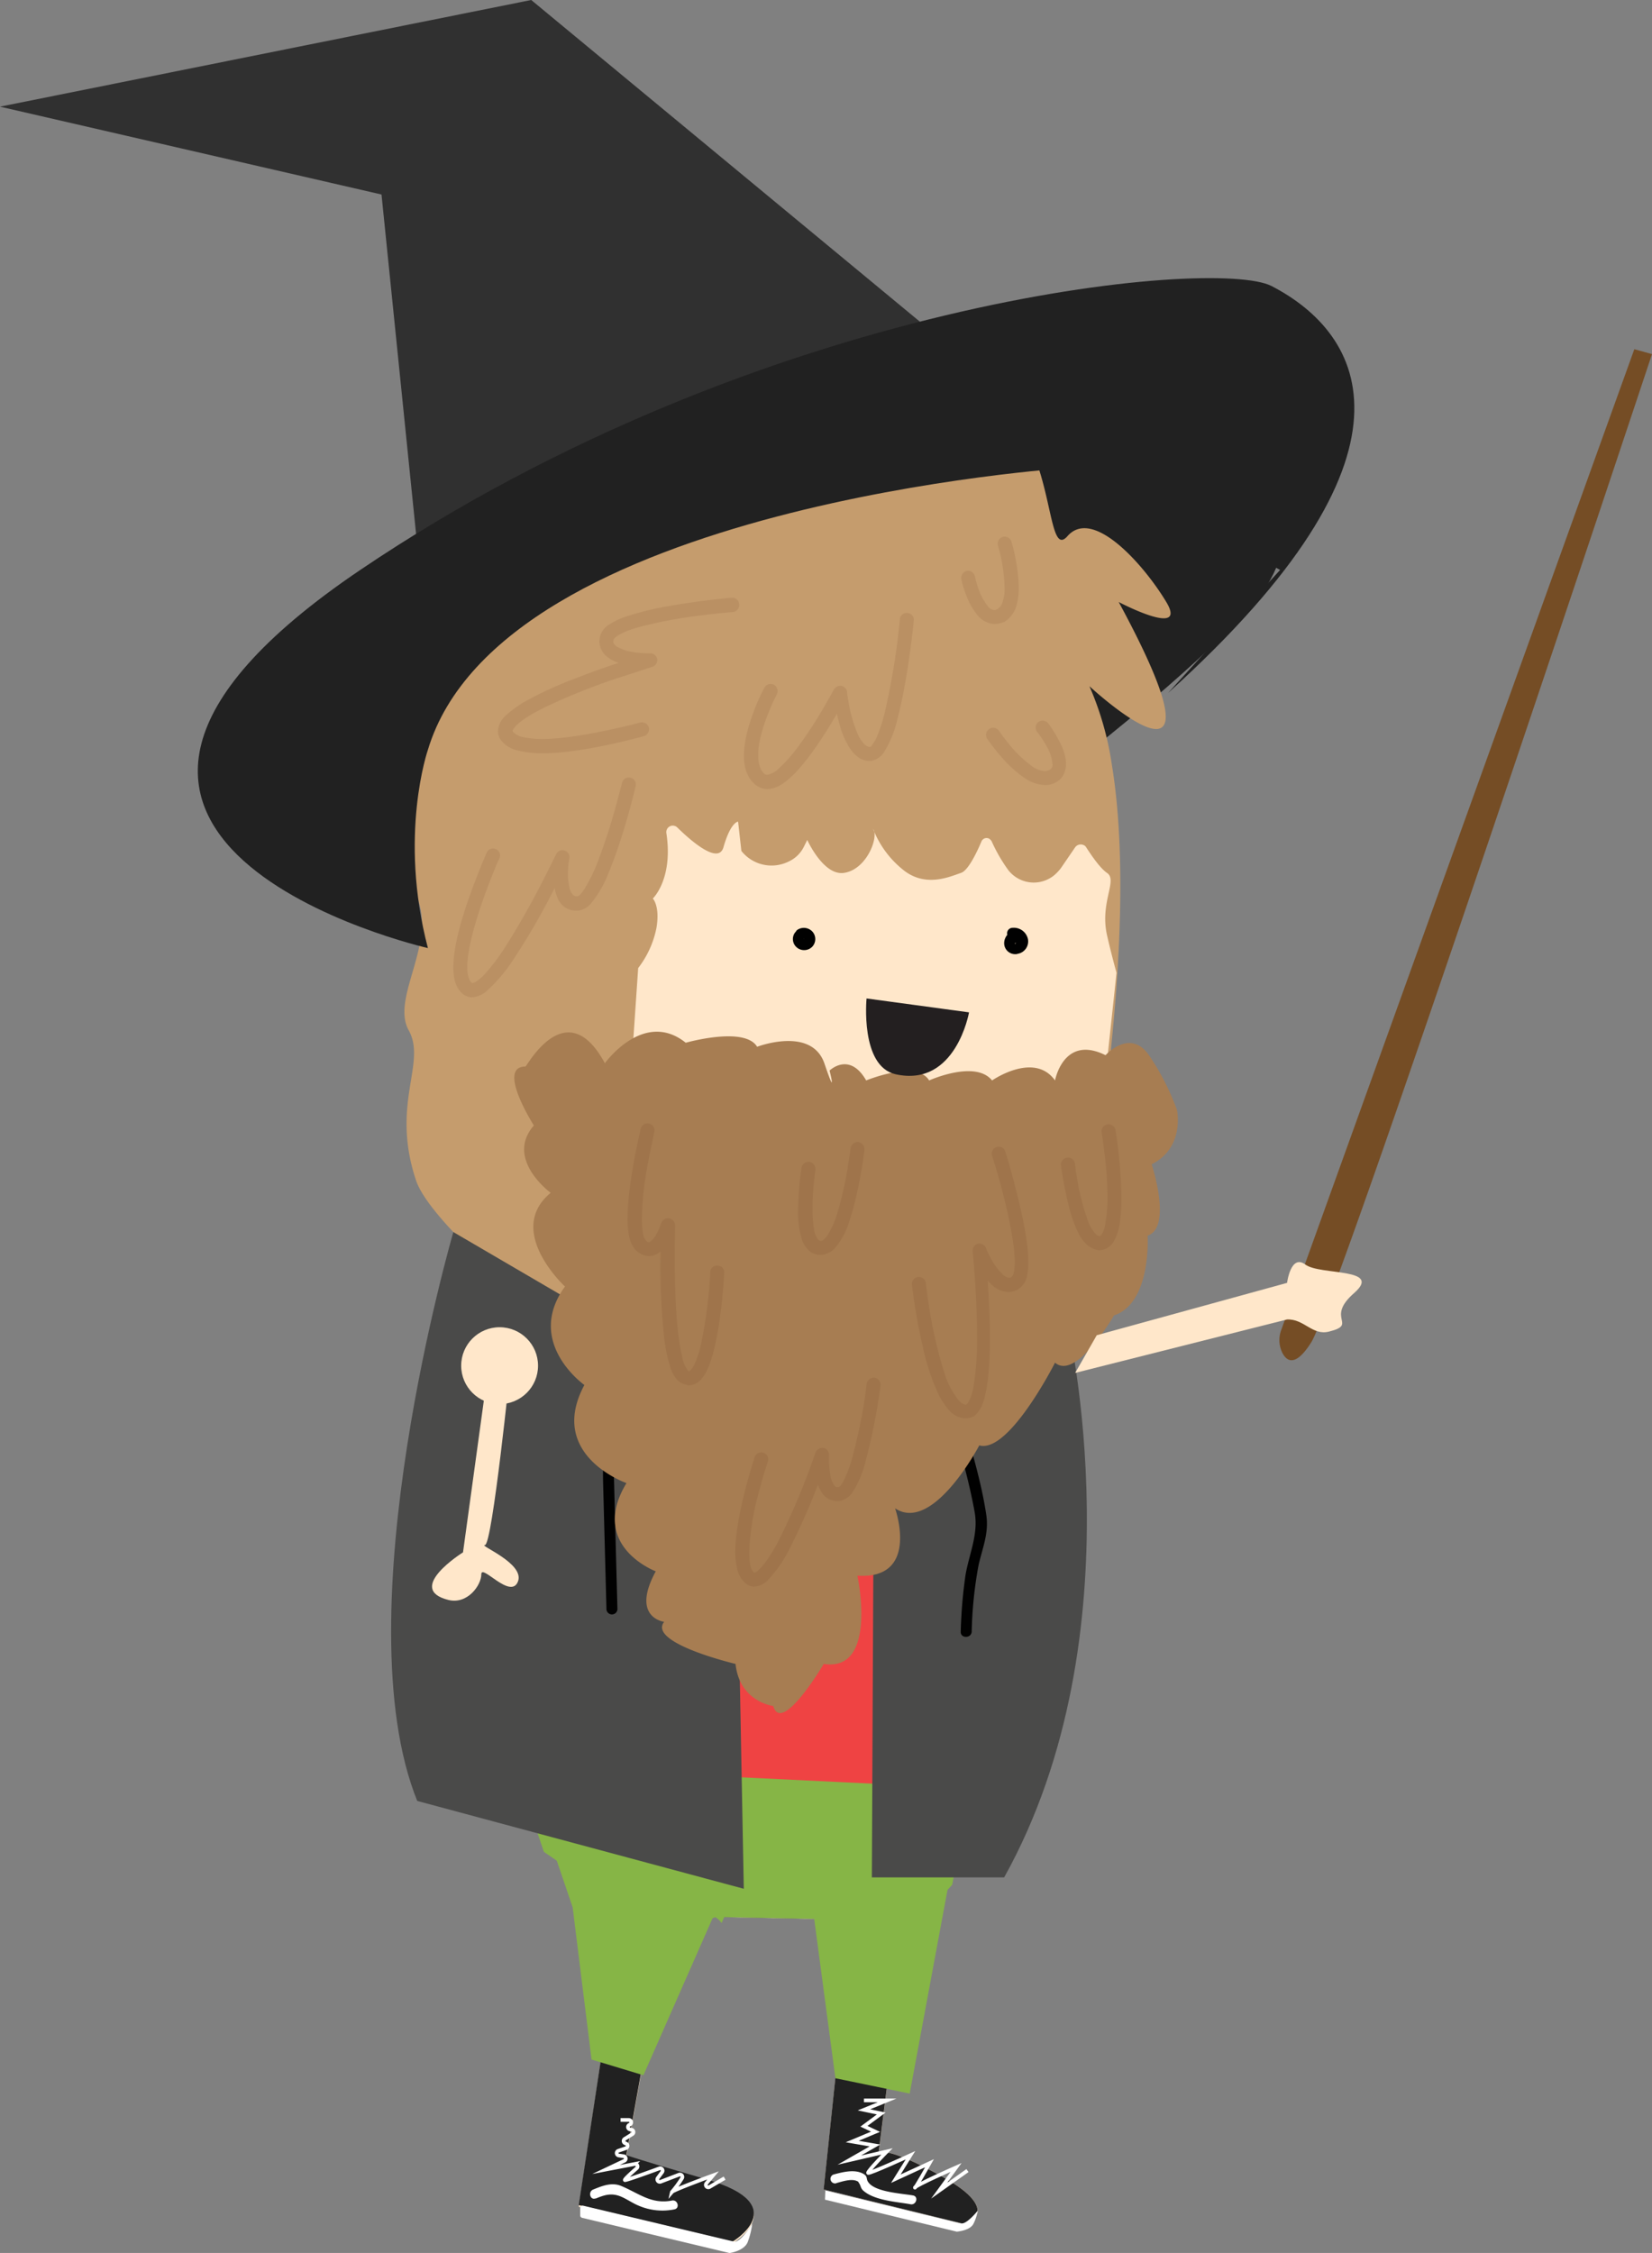 <svg xmlns="http://www.w3.org/2000/svg" viewBox="0 0 451.38 615.49"><rect x="0" y="0" width="451.38" height="615.49" fill="#808080" stroke="none"/><defs><style>.cls-1{fill:#303030;}.cls-2{fill:#ffe7ca;}.cls-3{fill:#212121;}.cls-4{fill:#86b546;}.cls-5{fill:none;stroke:#fff;stroke-miterlimit:10;}.cls-6{fill:#fff;}.cls-7{fill:#c59c6d;}.cls-8{fill:#ef4343;}.cls-9{fill:#4a4a49;}.cls-10{fill:#010101;}.cls-11{fill:#a77d52;}.cls-12{fill:#59230d;opacity:0.1;isolation:isolate;}.cls-13{fill:#231f20;}.cls-14{fill:#754d25;}</style></defs><title>wizzy</title><g id="Layer_2" data-name="Layer 2"><g id="right_hand" data-name="right hand"><polygon class="cls-1" points="262.19 96.86 145.15 0 0 29.14 104.24 53.14 116.19 170.47 262.19 96.86"/><path class="cls-2" d="M233.07,522.14l-8,76,39.1,9.6s9.8-3.8-6.2-12.8-17.9-6.8-17.9-6.8l9-71"/><path class="cls-3" d="M233.05,522.14l-8,76,39.1,9.6s9.8-3.8-6.2-12.8-17.9-6.8-17.9-6.8l9-71"/><polyline class="cls-4" points="222.23 522.47 228.26 567.76 248.56 571.95 259.58 512.56"/><path class="cls-5" d="M236.06,573.81h6.33l-6.33,2.58,4.72,1-4.72,3.49,3.16,1.5-6.37,2.67,6.21,1.08-7,4,10.29-2.38s-5.47,5.55-5.15,5.88,11.57-4.83,11.57-4.83l-4,6.41,9.21-4.24s-4.07,7.24-4,6.66,11.25-5.5,11.25-5.5l-4.61,6.33,7.72-5.47"/><path class="cls-6" d="M228.47,596.42c1.57-.41,4.2-1.36,5.81-.51.72.38-.06-.16.42.48s.41,1.34,1.1,2c3,2.78,9.26,3.12,13,3.8,1.57.28,2.25-2.12.67-2.41-3-.55-10.32-.88-12.22-3.61-.73-1,0-1.62-1.54-2.4-2.37-1.19-5.49-.36-7.88.27a1.25,1.25,0,0,0,.67,2.41Z"/><path class="cls-6" d="M262.51,607.42l-37-9-.1,2.51,36,8.74s3.64-.26,4.57-2.15a13.89,13.89,0,0,0,1.21-3.63S264.11,607.8,262.51,607.42Z"/><path class="cls-2" d="M170.13,523.88l-12,79,42,10s17-10-7-17-22-6.7-22-6.7l12-67.3,10.67.21c-12.18-6.77-28.42-17.12-42.29-17.87Z"/><path class="cls-3" d="M158.13,602.41l42,10s17-10-7-17-22-6.7-22-6.7L183,522.43l-12.82,1Z"/><path class="cls-4" d="M195.68,516.42c-13.51-7.51-32.1-19.53-46.87-17.85l7.66,22.51,5.16,41.57,14.17,4.29L197.36,518A6.2,6.2,0,0,0,195.68,516.42Z"/><path class="cls-5" d="M169.56,579.15h2.26a.67.67,0,0,1,.21,1.3h0a.67.67,0,0,0,.1,1.29l.41.07a.67.67,0,0,1,.23,1.23l-2.07,1.28a.67.67,0,0,0,.1,1.19l.23.09a.67.67,0,0,1,0,1.26l-2.07.71a.67.67,0,0,0,.12,1.3l1.31.19a.66.66,0,0,1,.19,1.26l-5,2.37,7.82-1.5a.67.67,0,0,1,.57,1.16c-1.54,1.35-3.44,3.08-3.24,3.24s6.16-2,9.44-3.2a.66.66,0,0,1,.76,1l-1.22,1.65a.67.67,0,0,0,.77,1l5.07-1.94a.67.67,0,0,1,.79,1,32.34,32.34,0,0,1-2.76,3.76c.11-.49,11.25-4.56,11.25-4.56L193,596.48a.67.67,0,0,0,.85,1l4.13-2.43"/><path class="cls-6" d="M162.73,600.64c2.43-1,4.33-1.63,6.93-.55,1.66.69,3.16,1.8,4.86,2.49a16.41,16.41,0,0,0,9.75,1c1.58-.31.91-2.72-.66-2.41-5.66,1.11-9.07-2-13.92-4-2.58-1.06-5.17,0-7.62,1-1.47.6-.83,3,.66,2.41Z"/><path class="cls-6" d="M200.53,612.39l-41.18-9.81a.67.67,0,0,0-.82.66v2a.67.67,0,0,0,.51.65l40.3,9.62s4.07-.53,5-3.1a21.81,21.81,0,0,0,1.19-4.91S202.34,612.82,200.53,612.39Z"/><path class="cls-3" d="M297,205.77s33.14-25.8,46.8-42.51,6.9-43.26,6.9-43.26l-60.81-8.57-15.49,18.12Z"/><g id="Layer_1-2" data-name="Layer 1-2"><path class="cls-7" d="M291.67,361.47s21.4-96.5,12.1-152.7a83.67,83.67,0,0,0-6.1-21.3s41,38,8-23c0,0,19,10,13,0s-20-26-27-18-2-34-27-40,0,28,0,28-31.8-47.2-45-29c-8,11,17,29,17,29s-31.6-28.2-50-19c-10,5,26,21,26,21s-37-20-45-8,18,21,18,21-48.1-28.6-59-5c-6,13,32,16,32,16s-44-11-53,9c-5.3,11.8,5,12,17,12l-3,13s-12,37-6,50-7,28-2,37-5,20,2,41,101,88,99,88S291.67,361.47,291.67,361.47Z"/><path class="cls-2" d="M182.07,227.57a1.77,1.77,0,0,1,3-1.5c4.6,4.5,11.3,9.9,12.6,5.4,2-7,4-7,4-7l.9,8a10.51,10.51,0,0,0,12.9,2.9,8.63,8.63,0,0,0,4.1-3.9l1-2s4.4,9.8,10,9c6.3-.9,9.6-9.9,8-12a26.57,26.57,0,0,0,8,11c6.2,5.2,13,2,16,1,1.9-.6,4.2-5.3,5.6-8.6a1.51,1.51,0,0,1,2-.8,2,2,0,0,1,.8.8,43.73,43.73,0,0,0,4.5,7.8,8.82,8.82,0,0,0,12.5,1.5,12.1,12.1,0,0,0,1.9-2l3.9-5.7a1.89,1.89,0,0,1,2.5-.5,1.21,1.21,0,0,1,.5.5c1.5,2.3,3.8,5.7,5.7,7,3,2-2,8,0,17,1.1,4.9,2.6,10.3,2.6,10.3l-5,46.7-40.7,26-88-30,3-44a26.26,26.26,0,0,0,5-11c1-6-1-8-1-8S184,240.17,182.07,227.57Z"/><path class="cls-2" d="M254.11,513.79,289.86,468l3.81-79.52-93-7-70,43,5,63,17.38,18.34c13.87.75,30.11,11.1,42.29,17.87l28.36.58C233.16,518.38,243.41,513.05,254.11,513.79Z"/><path class="cls-2" d="M249.67,519.47l4.44-5.68c-10.7-.74-21,4.59-30.41,10.47l10,.21"/><polygon class="cls-3" points="184.65 523.47 184.47 524.48 194.93 523.68 184.65 523.47"/><path class="cls-3" d="M249.65,519.47l-20.55,1.58c-1.82,1-3.63,2.11-5.4,3.21l10,.21"/><path class="cls-8" d="M194.92,502.05s8.31,12,63,1.92l-1.76-123.6L168.7,366.05Z"/><path class="cls-3" d="M195.28,523.65l.06,0,28.36.57c1.77-1.1,3.58-2.18,5.4-3.21Z"/><path class="cls-3" d="M195.28,523.65l-.36,0h.42Z"/><path class="cls-4" d="M260.18,514.89C247,511,234.3,517.6,222.83,524.8"/><path class="cls-4" d="M260.18,514.89l4.89-26.32-124.4-6,7.94,23.34c15.76,10.71,30.73,23.14,46.88,17.86a6.14,6.14,0,0,1,1.67,1.59l.72-1.62,24.88.5.07.56C238.22,525.36,249.65,526.86,260.18,514.89Z"/><path class="cls-9" d="M200.67,381.47l-76.8-44.88S93.43,441,114,492l89.23,24Z"/><path class="cls-9" d="M291.67,361.47s19.86,84.66-17.3,151.42H238.22l.65-136.52Z"/><path class="cls-10" d="M258,380.35c2.8,10.8,6.3,21.7,8.3,32.7,1.1,6.1-1.5,11.4-2.5,17.3a131.43,131.43,0,0,0-1.3,15.4c-.1,1.9,2.9,1.9,3,0a112.46,112.46,0,0,1,1.9-18.3c1.1-4.7,2.8-8.6,2.1-13.5-1.7-11.5-5.8-23.1-8.6-34.4a1.5,1.5,0,0,0-2.9.8Z"/><path class="cls-10" d="M160.3,373.65c6,8.7,4.2,21.8,4.5,31.9l.9,34a1.5,1.5,0,0,0,3,0l-1-37.9c-.2-9.7,1-21.1-4.8-29.5-1.1-1.6-3.7-.1-2.6,1.5Z"/><path class="cls-11" d="M165.27,290.47s10.6-14.8,22.1-5.6c0,0,16.1-4.6,19.5,1.1,0,0,14.9-5.7,18.4,4.6s1.4,1.9,1.4,1.9,5.4-5.3,10,2.7c0,0,13.8-5.7,17.2,0,0,0,12.6-5.7,17.2,0,0,0,11.5-8,17.2,0,0,0,2.3-12.6,13.8-6.9,0,0,6.8-7.6,12,.2a67.92,67.92,0,0,1,7.5,14.7s2.3,10.3-6.9,14.9c0,0,5.7,17.2-1.1,19.5,0,0,1.1,18.4-9.2,21.8,0,0-10.3,17.9-16.1,12.9,0,0-12.6,24.9-20.7,22.6,0,0-12.6,24.1-23,17.2,0,0,6.9,19.5-10.3,18.4,0,0,5.7,26.4-9.2,24.1,0,0-11.5,19.5-13.8,11.5,0,0-9.2-1.1-10.3-11.5,0,0-24.1-5.7-19.5-11.5,0,0-9.2-1.1-2.3-13.8,0,0-18.4-6.9-8-24.1,0,0-21.8-7.6-11.5-26.8,0,0-16.4-11.6-5.3-26.9,0,0-16.5-15.2-3.9-25.6,0,0-12.6-9.2-4.6-18.4,0,0-10.3-16.1-2.3-16.1C143.77,291.67,154.67,270.87,165.27,290.47Z"/><path class="cls-10" d="M237.87,281.17a17.67,17.67,0,0,0,23.8.9c1.5-1.2-.6-3.4-2.1-2.1a14.59,14.59,0,0,1-19.6-.9,1.45,1.45,0,0,0-2.1.1A1.52,1.52,0,0,0,237.87,281.17Z"/><path class="cls-10" d="M217.07,255a3,3,0,0,0,.6,3.8,3.11,3.11,0,0,0,4.3-.2,3.06,3.06,0,0,0,0-4.1,3.19,3.19,0,0,0-3.9-.6c-1.7.9-.2,3.5,1.5,2.6h.1l.1.1-.1-.1c.1.1.1.1.1,0s-.1-.1,0,.1v-.2c-.1.3,0,.1,0,0-.1.2,0,.1-.1.1s.3-.2-.1.1h.2c-.2-.1,0,0-.1-.1h0c.1.1,0,.1,0-.1v0h0c1-1.6-1.6-3.1-2.6-1.4Z"/><path class="cls-10" d="M277.57,254.37c-1.8-.2-3.2,1.6-3.2,3.3a3,3,0,0,0,3,3,1.7,1.7,0,0,0,.7-.1,3.43,3.43,0,0,0,2.8-4,3.94,3.94,0,0,0-4.2-3.1,1.5,1.5,0,1,0,0,3,1,1,0,0,1,1.2.6c.2.3-.1.5-.3.6s-.4.1-.2.1c-.5.2,0-.1,0,0s-.1-.1,0,0-.1.3,0,0c-.1.2,0-.2.1-.2v.1c.1-.2.1-.2,0-.1l.1-.1-.1.1h.1c-.1,0-.1,0,.1.1a1.54,1.54,0,0,0,1.5-1.5,1.64,1.64,0,0,0-1.6-1.8Z"/><path class="cls-12" d="M297,340.07a10.59,10.59,0,0,1-2.2-2.9h0a36.33,36.33,0,0,1-2.8-7.8h0a101.63,101.63,0,0,1-2.1-11h0a1.9,1.9,0,0,1,1.7-2.1h0a1.85,1.85,0,0,1,2.1,1.7h0s.1.6.2,1.5h0c.1.9.4,2.3.6,3.8h0a67.43,67.43,0,0,0,2.6,9.8h0a11,11,0,0,0,2.4,4.2h0c.4.4.6.4.8.4h.2c.1,0,.3-.1.6-.6h0a5.84,5.84,0,0,0,.8-2.2h0a39.09,39.09,0,0,0,.7-7.6h0a98.34,98.34,0,0,0-.8-12.1h0c-.4-3.4-.8-5.8-.8-5.8h0a1.9,1.9,0,0,1,1.6-2.2h0a1.9,1.9,0,0,1,2.2,1.6h0a127.13,127.13,0,0,1,1.6,18.5h0a48.72,48.72,0,0,1-.4,6.6h0a14.33,14.33,0,0,1-1.7,5.3h0a4.76,4.76,0,0,1-2.8,2.2h0a5.07,5.07,0,0,1-1.3.2h0a6.74,6.74,0,0,1-3.2-1.5Z"/><path class="cls-12" d="M220.67,341.27a7.26,7.26,0,0,1-1.7-3.1h0a25.64,25.64,0,0,1-.9-7.8h0A87.54,87.54,0,0,1,219,319h0a2,2,0,0,1,2.2-1.6h0a2.07,2.07,0,0,1,1.6,2.2h0s-.2,1.3-.4,3.4h0a61.17,61.17,0,0,0-.4,7.4h0a31.53,31.53,0,0,0,.4,5.3h0a5.63,5.63,0,0,0,1.2,3h0a.91.91,0,0,0,.7.3h0a1.08,1.08,0,0,0,.7-.3h0a5.26,5.26,0,0,0,1.2-1.4h0a23.4,23.4,0,0,0,2.5-5.6h0a96,96,0,0,0,3.1-13.9h0c.4-2.5.6-4.1.6-4.1h0a2,2,0,0,1,2.1-1.7h0a2,2,0,0,1,1.7,2.1h0c0,.1-1.4,11.7-4.3,20h0a19.39,19.39,0,0,1-3.8,6.9h0a5.45,5.45,0,0,1-3.7,1.8h-.1a4.33,4.33,0,0,1-3.6-1.5Z"/><path class="cls-12" d="M271.77,170.47a6.43,6.43,0,0,1-4.6-2.3h0a18.34,18.34,0,0,1-2.6-4.2h0a29.35,29.35,0,0,1-1.9-5.7h0a2,2,0,0,1,1.4-2.3h0a1.93,1.93,0,0,1,2.3,1.5h0a6.59,6.59,0,0,1,.2.9h0c.2.6.4,1.4.7,2.3h0a16.18,16.18,0,0,0,2.7,5h0a2.37,2.37,0,0,0,1.7,1h0a1.61,1.61,0,0,0,.9-.3h0a3.52,3.52,0,0,0,1.4-2h0a11.28,11.28,0,0,0,.5-4.1h0a44.11,44.11,0,0,0-1.5-10.2h0c-.2-.6-.3-1-.3-1h0a2,2,0,0,1,1.3-2.4h0a2,2,0,0,1,2.4,1.3h0a51.79,51.79,0,0,1,2,12.4h0a18.82,18.82,0,0,1-.7,5.3h0a7.85,7.85,0,0,1-3.2,4.2h0a8.17,8.17,0,0,1-2.7.6Z"/><path class="cls-12" d="M285.47,214.47a10.69,10.69,0,0,1-5.9-2.2h0a33.54,33.54,0,0,1-4.9-4.3h0a56.89,56.89,0,0,1-4.9-6.1h0a1.93,1.93,0,0,1,.5-2.7h0a1.93,1.93,0,0,1,2.7.5h0s.3.4.7,1h0c.5.7,1.2,1.6,2,2.6h0a34.09,34.09,0,0,0,6.1,5.9h0a6.67,6.67,0,0,0,3.8,1.5h0a2.92,2.92,0,0,0,.9-.2h0a1.6,1.6,0,0,0,.9-.7h0a1.39,1.39,0,0,0,.2-1.1h0a11.38,11.38,0,0,0-1.6-4.8h0a29.22,29.22,0,0,0-2.4-3.7h0l-.2-.2h0a2,2,0,0,1,.3-2.7h0a2,2,0,0,1,2.7.3h0a29.22,29.22,0,0,1,2.4,3.7h0c1.2,2.1,2.5,4.7,2.5,7.5h0a6.81,6.81,0,0,1-.8,3.1h0a5.32,5.32,0,0,1-2.7,2.2h0a5.87,5.87,0,0,1-2.3.4Z"/><path class="cls-12" d="M206.27,214.27c-2.3-2-3-4.9-3-7.8h0c0-4.2,1.4-8.8,2.8-12.4h0a49.1,49.1,0,0,1,2.8-6.2h0a1.94,1.94,0,0,1,2.6-.8h0a2,2,0,0,1,.8,2.6h0l-.8,1.6h0c-.5,1-1.1,2.5-1.8,4.2h0c-1.3,3.4-2.6,7.7-2.5,11h0c0,2.3.6,4,1.7,4.9h0a.91.91,0,0,0,.7.3h0a6,6,0,0,0,3.3-1.8h0a38.73,38.73,0,0,0,4.7-5.2h0a118.33,118.33,0,0,0,8.2-12.6h0l2.1-3.7h0a2,2,0,0,1,2-1h0a2,2,0,0,1,1.6,1.7h0a8.66,8.66,0,0,0,.1,1.1h0c.1.7.3,1.7.5,2.9h0a38.32,38.32,0,0,0,2.3,7.5h0a8.39,8.39,0,0,0,2.2,3.1h0a3,3,0,0,0,1,.4h.2a.78.78,0,0,0,.4-.4h0a10.71,10.71,0,0,0,1.3-2.1h0a42.72,42.72,0,0,0,2.5-7.9h0q2.1-9.3,3.3-18.9h0c.4-3.4.6-5.6.6-5.6h0a1.85,1.85,0,0,1,2.1-1.7h0a1.85,1.85,0,0,1,1.7,2.1h0c0,.1-1.5,15.6-4.4,26.6h0a29.84,29.84,0,0,1-3.6,9.1h0a5.27,5.27,0,0,1-3.7,2.6h-.4a5.17,5.17,0,0,1-3.2-1.1h0a10,10,0,0,1-2.2-2.4h0a22.88,22.88,0,0,1-2.7-6.2h0c-.3-1.1-.6-2.2-.8-3.2h0c-2.7,4.7-7.1,11.7-11.4,16.2h0c-2.4,2.4-4.7,4.3-7.6,4.4h0a5.45,5.45,0,0,1-3.4-1.3Z"/><path class="cls-12" d="M263.87,387.47h-.7a6.81,6.81,0,0,1-4.1-2.5h0a19.87,19.87,0,0,1-2.9-4.6h0a63.21,63.21,0,0,1-4-12.3h0a160.73,160.73,0,0,1-3-17.1h0a1.9,1.9,0,0,1,1.7-2.1h0a1.9,1.9,0,0,1,2.1,1.7h0s.1.9.3,2.4h0c.2,1.5.5,3.6.9,6h0a122.62,122.62,0,0,0,3.8,15.9h0a22.88,22.88,0,0,0,3.9,7.6h0a3.63,3.63,0,0,0,1.9,1.3h.1c.1,0,.1,0,.2-.1h0a4.35,4.35,0,0,0,.6-.7h0a14.41,14.41,0,0,0,1.3-4h0a80.12,80.12,0,0,0,1-13.8h0c0-5.7-.3-11.5-.6-15.9h0c-.3-4.4-.6-7.4-.6-7.4h0a2,2,0,0,1,1.4-2.1h0a2,2,0,0,1,2.2,1.1h0s.1.3.3.8h0c.2.5.6,1.2,1,2h0a17.1,17.1,0,0,0,3.2,4.4h0a3.25,3.25,0,0,0,1.8,1h0a1.09,1.09,0,0,0,.9-.4h0a1.8,1.8,0,0,0,.4-.9h0a14.28,14.28,0,0,0,.3-2.9h0c0-7-3.4-20-5.2-25.9h0c-.6-2-1-3.2-1-3.2h0a1.9,1.9,0,0,1,1.2-2.4h0a1.9,1.9,0,0,1,2.4,1.2h0s1.6,5,3.1,11.2h0c1.6,6.2,3.2,13.7,3.2,19.1h0a17.22,17.22,0,0,1-.4,3.9h0a5.62,5.62,0,0,1-1.9,3.1h0a5.17,5.17,0,0,1-3.2,1.1h0a7.07,7.07,0,0,1-4.4-1.9h0l-1.2-1.2h0c.3,4.4.6,10,.6,15.4h0c0,7-.4,13.7-1.9,18h0a7.91,7.91,0,0,1-2.4,3.6h0a5.19,5.19,0,0,1-2.3.6Z"/><path class="cls-12" d="M187.47,378.27a4.42,4.42,0,0,1-2.9-1.9h0a9.87,9.87,0,0,1-1.5-3.1h0a44.15,44.15,0,0,1-1.7-8.8h0a184.41,184.41,0,0,1-.9-21h0v-1.6h0a4.82,4.82,0,0,1-3.2,1.3h0a5.59,5.59,0,0,1-3.8-1.9h0a8.21,8.21,0,0,1-1.6-3.7h0a23.83,23.83,0,0,1-.4-4.6h0c0-9.9,3.6-24.5,3.6-24.6h0a1.87,1.87,0,0,1,2.3-1.4h0a1.87,1.87,0,0,1,1.4,2.3h0s-.2.9-.5,2.4h0c-.3,1.5-.8,3.6-1.2,6h0a87.4,87.4,0,0,0-1.7,15.3h0a25.61,25.61,0,0,0,.3,3.9h0a4.38,4.38,0,0,0,.7,1.9h0c.6.7.9.6.9.6h0a.93.93,0,0,0,.6-.3h0a8.06,8.06,0,0,0,1.2-1.4h0a16.58,16.58,0,0,0,1.5-3.3h0l.1-.2h0a1.91,1.91,0,0,1,2.2-1.3h0a2,2,0,0,1,1.6,2h0s-.1,3.6-.1,8.8h0c0,8.1.3,20.1,2,26.8h0a8.77,8.77,0,0,0,1.7,4.1h0l.1.1h0s.1,0,.4-.2h0a7.1,7.1,0,0,0,1-1.4h0a24.9,24.9,0,0,0,2-6h0a126.09,126.09,0,0,0,2.2-15h0c.2-2.7.3-4.4.3-4.5h0a1.79,1.79,0,0,1,2-1.8h0a1.79,1.79,0,0,1,1.8,2h0c0,.1-.6,12.6-2.9,21.4h0c-.8,3-1.7,5.6-3.2,7.4h0a4.55,4.55,0,0,1-3.7,1.9h0c-.3-.1-.5-.1-.6-.2Z"/><path class="cls-12" d="M141.37,205a7.6,7.6,0,0,1-4.7-3.1h0a4,4,0,0,1-.6-2.2h0a6.38,6.38,0,0,1,2.3-4.4h0a32.72,32.72,0,0,1,4.8-3.5h0a102.67,102.67,0,0,1,13.9-6.4h0c4.3-1.7,8.5-3.2,12-4.3h0a9.2,9.2,0,0,1-2.8-1.4h0a5.52,5.52,0,0,1-2.5-4.5h0a6.75,6.75,0,0,1,.2-1.4h0a5.53,5.53,0,0,1,2.7-3.3h0a18.47,18.47,0,0,1,4.5-2.1h0a80.73,80.73,0,0,1,12-2.9h0c8.5-1.5,16.7-2.2,16.7-2.2h0a1.93,1.93,0,0,1,2.1,1.8h0a1.92,1.92,0,0,1-1.7,2.1h0s-4,.3-9.3,1h0a119.94,119.94,0,0,0-16.7,3.2h0c-3.2.9-5.8,2.2-6.4,3h0c-.1.1-.2.2-.2.3h0c0,.2-.1.3-.1.5h0c0,.5.2.8.9,1.4h0a12.66,12.66,0,0,0,3.2,1.3h0a28.8,28.8,0,0,0,5.9.6h.1a1.86,1.86,0,0,1,1.9,1.6h0a1.93,1.93,0,0,1-1.4,2.1h0s-1,.3-2.8.9h0c-1.8.6-4.2,1.4-7.1,2.3h0a174,174,0,0,0-18.5,7.4h0c-3.8,1.8-7,3.7-8.6,5.3h0c-.9.9-1.2,1.6-1.1,1.6h0l.1.2h0a4.52,4.52,0,0,0,2.4,1.4h0a24.83,24.83,0,0,0,5.4.6h0c7.9,0,19.2-2.6,24.2-3.8h0c1.7-.4,2.7-.7,2.7-.7h0a2,2,0,0,1,2.4,1.3h0a2,2,0,0,1-1.3,2.4h0c-.1,0-16.4,4.7-27.9,4.7h0a28.61,28.61,0,0,1-6.7-.8Z"/><path class="cls-12" d="M126.37,271.47c-2-1.8-2.5-4.4-2.5-7.2h0c0-5.8,2.3-13.5,4.6-19.9h0c2.3-6.4,4.5-11.4,4.5-11.4h0a1.87,1.87,0,0,1,2.5-1h0a1.87,1.87,0,0,1,1,2.5h0s-.6,1.2-1.4,3.2h0c-.8,2-1.9,4.8-3,7.9h0c-2.2,6.2-4.4,13.8-4.4,18.6h0c0,2.4.6,3.8,1.2,4.3h0c.1.1.1.1.2.1h0a3.1,3.1,0,0,0,1.3-.6h0a12.56,12.56,0,0,0,2.4-2.2h0a55.25,55.25,0,0,0,5.8-7.9h0c4-6.3,8.1-13.9,10.6-18.9h0l2.8-5.6h0a1.86,1.86,0,0,1,2.3-1h0a1.86,1.86,0,0,1,1.3,2.1h0a11.31,11.31,0,0,0-.2,1.2h0a23.64,23.64,0,0,0-.2,3h0a15.53,15.53,0,0,0,.4,3.7h0a3.86,3.86,0,0,0,1.1,2.2h0a1.61,1.61,0,0,0,.9.3h.2a1.61,1.61,0,0,0,.7-.4h0a13.3,13.3,0,0,0,1.4-1.9h0a45.23,45.23,0,0,0,3.4-7h0a164.25,164.25,0,0,0,5.4-16.8h0c.8-3,1.3-4.9,1.3-4.9h0a1.87,1.87,0,0,1,2.3-1.4h0a1.87,1.87,0,0,1,1.4,2.3h0c0,.1-3.2,13.8-7.4,23.7h0a29.69,29.69,0,0,1-4.6,8.1h0a5.52,5.52,0,0,1-3.7,2.2h-.6a5.43,5.43,0,0,1-3.4-1.2h0a6.14,6.14,0,0,1-1.8-2.7h0a9.77,9.77,0,0,1-.6-2.3h0a189.31,189.31,0,0,1-11,19.1h0a43.82,43.82,0,0,1-7.3,8.8h0a6.92,6.92,0,0,1-4.5,2h0a4.6,4.6,0,0,1-2.4-1Z"/><path class="cls-12" d="M204,432.77a7.1,7.1,0,0,1-2.5-3.8h0a20.53,20.53,0,0,1-.6-4.9h0c0-10.3,5.3-25.9,5.3-26h0a1.9,1.9,0,0,1,2.4-1.2h0a1.9,1.9,0,0,1,1.2,2.4h0s-.3,1-.8,2.5h0c-.5,1.6-1.1,3.8-1.8,6.4h0a70.84,70.84,0,0,0-2.5,15.9h0a17.22,17.22,0,0,0,.4,3.9h0a3,3,0,0,0,1,1.7h0a2,2,0,0,0,.8-.4h0a18,18,0,0,0,1.9-2h0a45.66,45.66,0,0,0,4.4-7.3h0a187.31,187.31,0,0,0,7.7-17.8h0c1.2-3.2,1.9-5.3,1.9-5.3h0a2,2,0,0,1,2.2-1.3h0a1.87,1.87,0,0,1,1.5,2h0v1h0a25.61,25.61,0,0,0,.3,3.9h0a7,7,0,0,0,1.2,3.4h0a.91.91,0,0,0,.8.4h.4c.1-.1.3-.2.4-.3h0a7.84,7.84,0,0,0,1.1-1.8h0a37.65,37.65,0,0,0,2.3-6.4h0c1.3-5,2.4-10.1,3.2-15.2h0c.4-2.7.6-4.5.6-4.5h0a2,2,0,0,1,2.1-1.7h0a2,2,0,0,1,1.7,2.1h0a163.19,163.19,0,0,1-4.3,21.5h0a27,27,0,0,1-3.3,7.6h0a5.52,5.52,0,0,1-3.2,2.4h0a3.75,3.75,0,0,1-1.1.1h0a4.94,4.94,0,0,1-3.8-1.8h0a8.67,8.67,0,0,1-1.4-2.7h0a184.48,184.48,0,0,1-7.8,17.6h0a36,36,0,0,1-5.7,8.3h0a5.75,5.75,0,0,1-4,2h0a4,4,0,0,1-2-.7Z"/><path class="cls-13" d="M264.77,276.57s-3.6,20.6-20.1,16.9c-9.7-2.2-7.9-20.7-7.9-20.7Z"/></g><path class="cls-3" d="M292,127.83s-154.89,9.93-175.08,77c0,0-8.1,23.32,0,54.18,0,0-128.19-29.2-18.48-103.31s233.65-85.5,249-77.55c25.34,13.11,44.14,45.76-28.29,111.17l30.62-33.62S298.71,129,305.79,127,292,127.83,292,127.83Z"/><path class="cls-14" d="M446.55,95.4,350.08,363.33a7.82,7.82,0,0,0,.32,6.29c1.24,2.37,3.62,3.82,7.86-2.88,7.27-11.5,93.12-270,93.12-270Z"/><path class="cls-2" d="M299.67,364.77l52-14.3s1-8,5-5,21.3.8,13.3,7.8,1.2,8.5-6.8,10.5c-4.6,1.2-6.8-3.5-11.5-3.3l-57.9,14.6Z"/><circle class="cls-2" cx="136.51" cy="373.09" r="10.5"/><path class="cls-2" d="M133.51,373.09l-7,51s-16,10-4,13c5.2,1.3,9-4,9-7s8,7,10,2-11-10-9-10,7-49,7-49Z"/></g></g></svg>